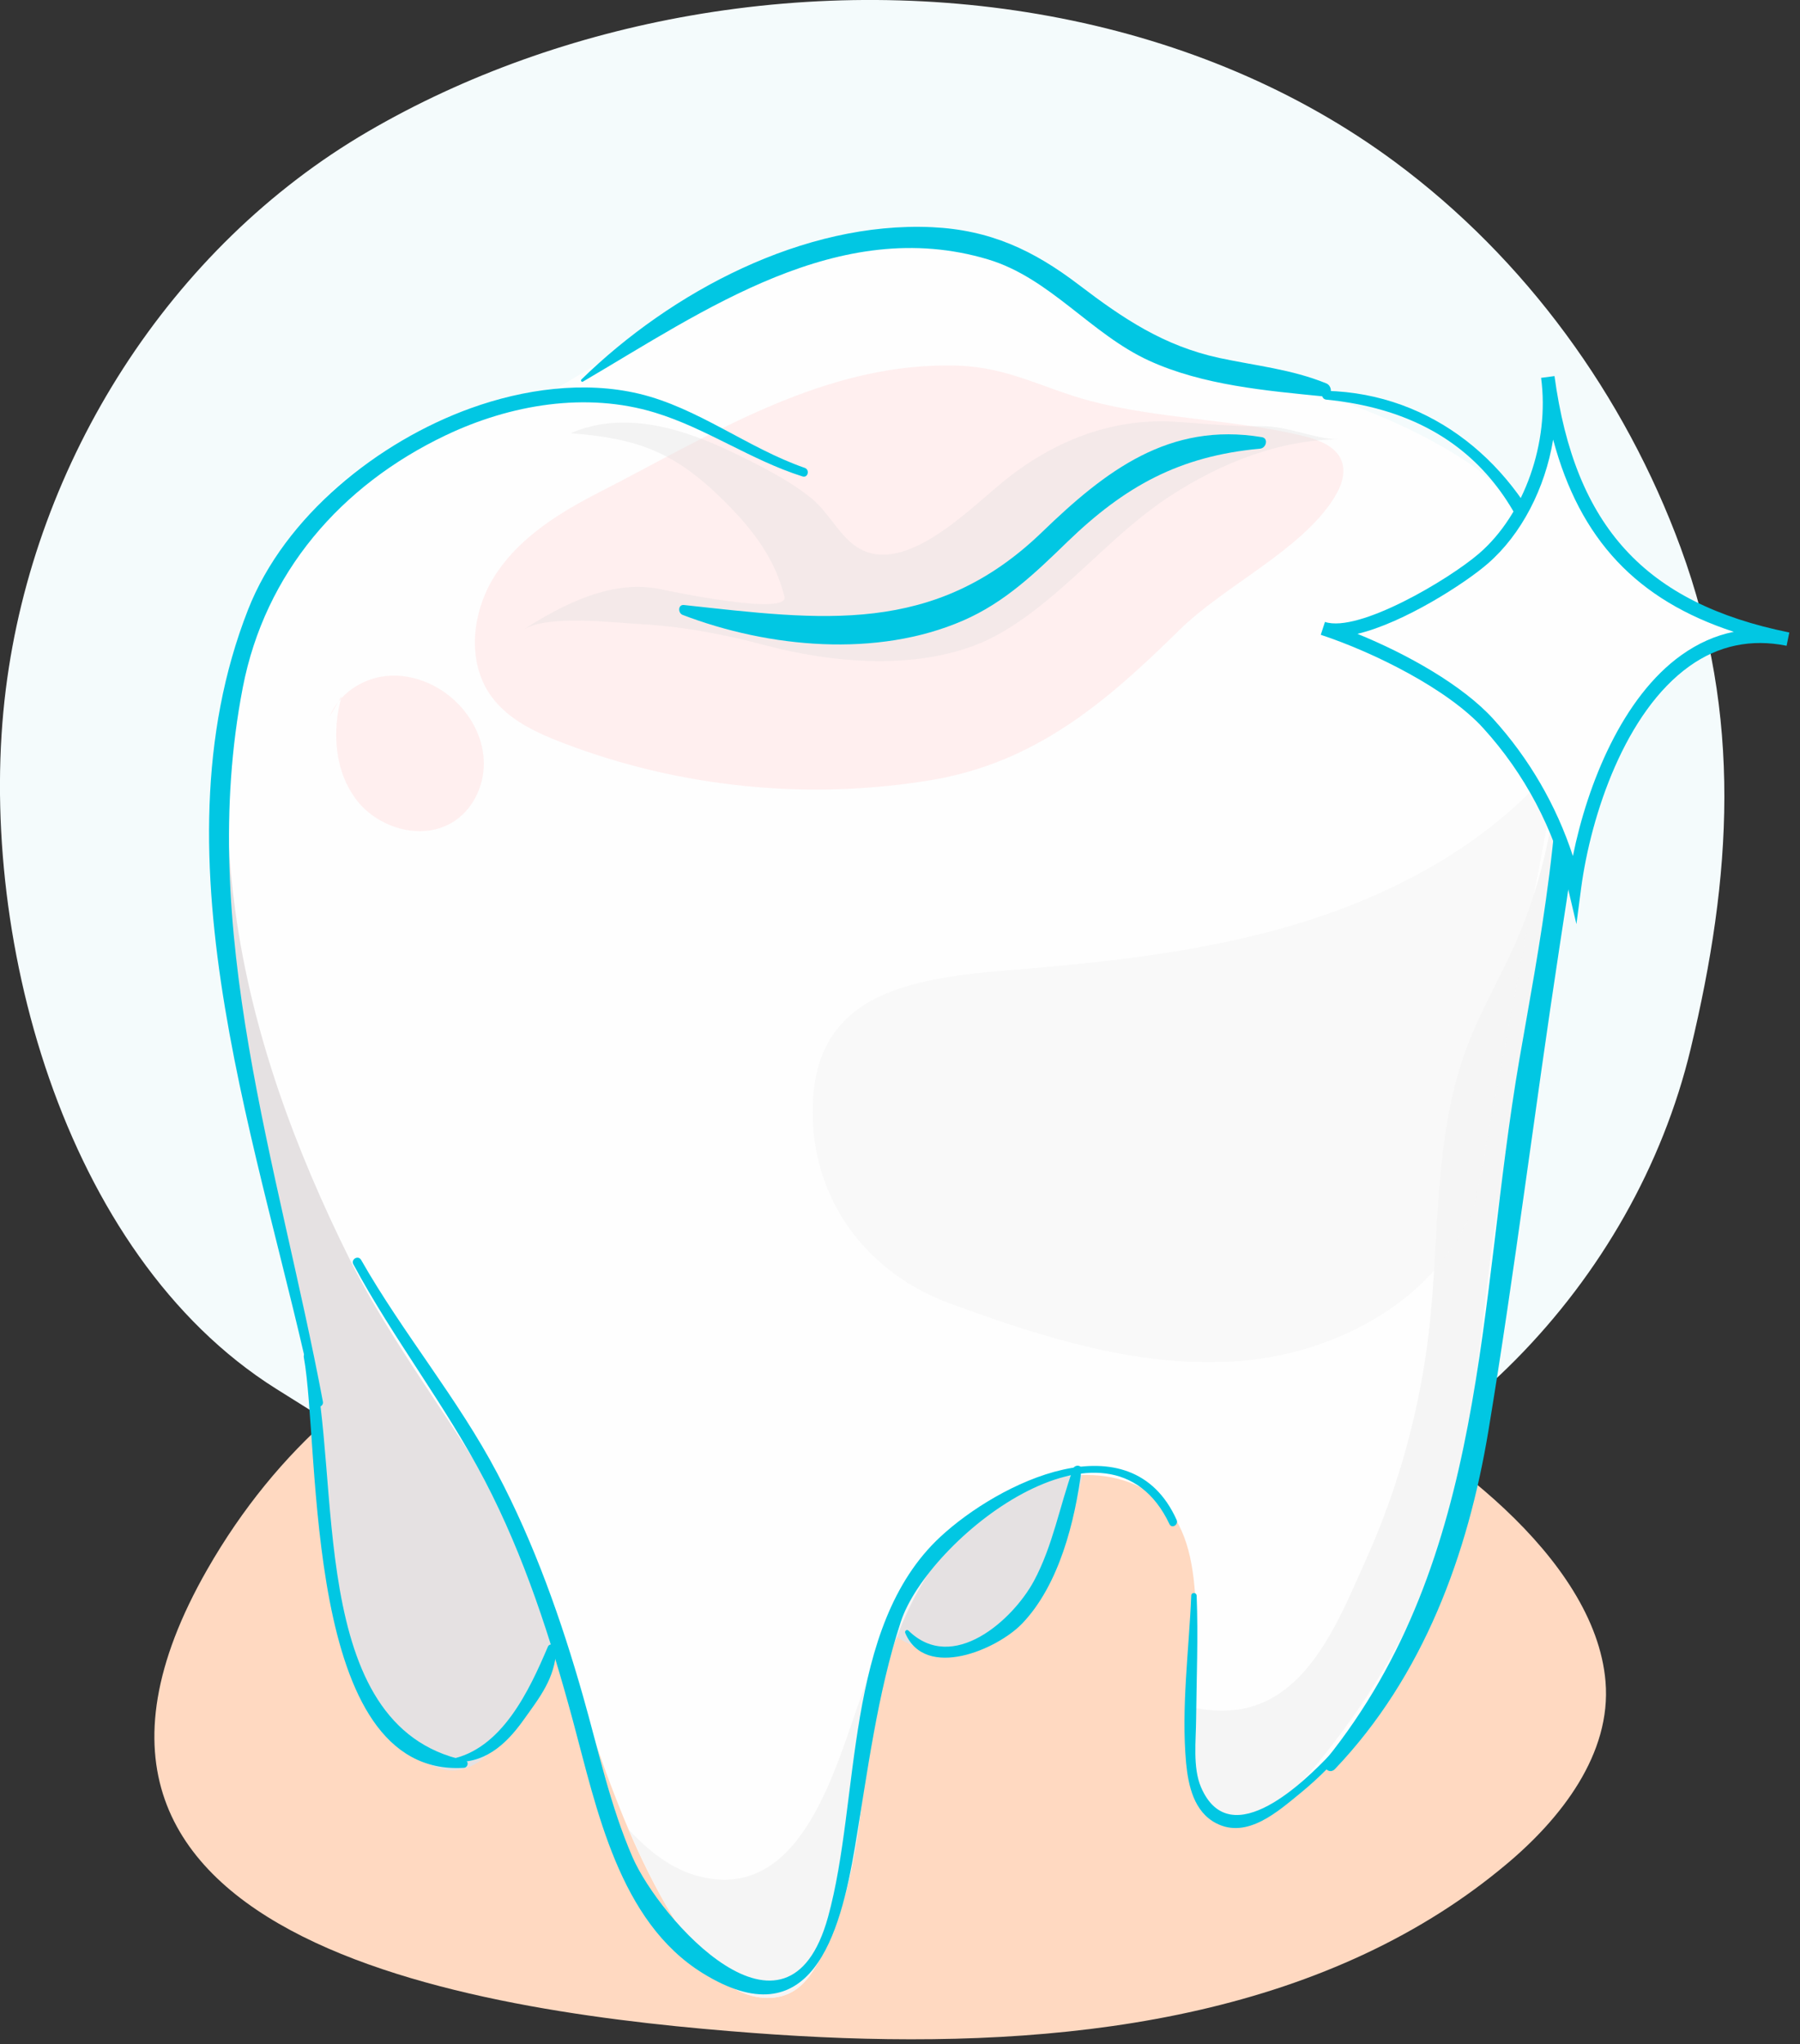 <svg width="133" height="151" viewBox="0 0 133 151" fill="none" xmlns="http://www.w3.org/2000/svg">
<rect x="0" y="0" width="133" height="151" fill="#333333" stroke="none"/>
<g clip-path="url(#clip0)">
<path d="M51.03 1.15C69.11 -2.01 88.61 1.25 103.07 11.96C112.71 19.1 120.05 29.21 124.18 40.45C128.76 52.92 127.97 64.76 124.92 77.48C120.77 94.77 106.52 109.45 89.16 113.32C81.82 114.96 74.22 114.76 66.7 114.91C59 115.06 51.18 115.58 43.68 113.84C35.24 111.88 27.72 107.19 20.38 102.57C4.56 92.61 -1.8 68.66 0.43 50.91C2.54 34.08 12.54 18.25 27.2 9.71C34.39 5.52 42.56 2.63 51.03 1.15Z" fill="#F4FBFC"/>
<path d="M106.48 141.24C91.98 150.47 73.13 151.48 55.7 150.17C36.75 148.75 -0.77 144.01 15.32 115.92C25.63 97.92 44.35 91.78 63.88 93.4C75.67 94.38 87.96 97.79 98.61 102.89C106.2 106.53 117.86 115 118.63 124.21C119.08 129.54 115.36 134.33 111.25 137.75C109.72 139.03 108.13 140.19 106.48 141.24Z" fill="#FFD9C1"/>
<path d="M78.78 85.05C77.68 70.48 69.65 57.85 59.53 47.88C52.65 41.1 37.62 27.53 27.43 35.55C25.31 37.22 23.78 39.49 22.3 41.75C12.06 57.34 17.56 80.46 22.1 97.13C23.89 103.69 23.33 110.5 24.67 117.2C25.41 120.88 30.1 134.54 35.84 129.79C40.57 125.88 41.52 119.16 43.63 113.4C44.62 110.7 46.18 107.87 48.9 106.93C52.11 105.82 55.62 107.82 57.82 110.42C60.01 113.01 61.41 116.21 63.66 118.75C65.92 121.29 69.58 123.12 72.69 121.77C74.48 121 75.71 119.34 76.7 117.67C83.1 106.85 79.64 96.47 78.78 85.05Z" fill="#E5E1E2"/>
<path d="M108.61 107.96C107.12 116.39 102.72 124.61 97.2 131.1C96.25 132.22 95.22 133.32 93.89 133.95C92.57 134.58 90.87 134.64 89.72 133.74C88.31 132.64 88.14 130.6 88.09 128.82C87.96 124.15 89.46 115.77 86.62 111.87C83.69 107.84 77.21 108.32 73.17 111.25C68.67 114.52 66.17 119.92 64.91 125.34C63.36 131.97 63.95 137.92 60.8 144.29C60.25 145.4 59.59 146.54 58.51 147.14C57.22 147.85 55.57 147.64 54.29 146.91C53.01 146.18 52.04 145.02 51.19 143.82C45.51 135.86 43.38 125.83 39.81 116.89C36.43 108.43 29.93 101.26 25.83 93C21.8 84.89 18.63 76.33 17.39 67.32C15.39 52.77 17.76 34.56 34.85 31.14C38.62 30.39 41.4 28.53 44.6 26.59C47.09 25.08 49.81 24.18 52.36 22.68C55.44 20.88 58.74 19.38 62.24 18.61C65.76 17.85 69.53 17.87 72.96 19.01C76.65 20.23 79.73 22.49 82.9 24.66C86.28 26.97 91.18 27.09 95.03 28.28C99.73 29.74 104.17 31.36 108.33 34.07C115.17 38.53 116.16 49.42 116.42 56.77C116.79 66.88 113.7 76.15 111.69 86.02C110.22 93.29 109.9 100.66 108.61 107.96Z" fill="#FEFEFE"/>
<path d="M115.52 50.74C115.42 57.16 114.64 63.5 112.11 69.36C110.95 72.04 109.44 74.56 108.41 77.29C105.9 83.92 106.39 91.24 105.59 98.27C104.92 104.11 103.34 109.85 100.93 115.21C99.18 119.09 97.08 124.62 92.62 126.02C91.06 126.51 89.41 126.43 87.81 126.05C87.77 126.97 87.75 127.84 87.77 128.6C87.82 130.38 87.99 132.41 89.39 133.5C90.54 134.4 92.22 134.34 93.54 133.71C94.86 133.08 95.88 131.98 96.83 130.87C102.32 124.4 106.71 116.23 108.19 107.83C109.47 100.56 109.79 93.22 111.26 86C113.25 76.17 116.33 66.94 115.97 56.88C115.89 55.02 115.77 52.91 115.52 50.74Z" fill="#F5F5F5"/>
<path d="M98.93 36.13C99.23 35.48 99.38 34.76 99.15 34.1C98.73 32.91 97.33 32.45 96.11 32.16C91.01 30.96 85.56 30.94 80.54 29.61C77.09 28.69 74.52 27.13 70.79 27.01C60.99 26.69 52.65 32.08 44.26 36.37C41.37 37.85 38.51 39.62 36.7 42.31C34.89 45 34.4 48.81 36.3 51.43C37.54 53.15 39.57 54.1 41.55 54.86C50.18 58.18 59.7 59.14 68.82 57.62C76.51 56.33 81.73 51.87 87.11 46.57C90.49 43.23 96.12 40.69 98.59 36.76C98.71 36.55 98.83 36.34 98.93 36.13Z" fill="#FFEFEF"/>
<path opacity="0.3" d="M72.92 47.29C73.26 47.13 73.6 46.95 73.94 46.76C78.6 44.08 81.98 39.54 86.52 36.6C90.23 34.2 94.5 32.49 98.92 32.45C97.22 32.46 95.15 31.45 93.19 31.48C90.98 31.52 88.95 31.28 86.77 31.15C82.01 30.86 77.61 32.69 73.99 35.69C71.34 37.88 66.58 42.71 63.2 40.33C61.96 39.46 61.18 37.8 59.97 36.82C58.3 35.46 56.16 34.4 54.23 33.46C50.55 31.68 46.15 30.27 42.17 32C47.21 32.39 49.91 33.42 53.57 37.07C55.59 39.09 57.26 41.23 57.96 44.07C58.32 45.53 49.52 43.67 48.85 43.53C45.23 42.76 41.61 44.63 38.62 46.54C40.45 45.37 45.21 45.99 47.31 46.1C50.42 46.27 53.45 46.84 56.46 47.64C61.52 49 68 49.57 72.92 47.29Z" fill="#DADADA"/>
<path d="M68.49 116.39C66.55 118.6 65.17 121.35 64.07 124.11C62 129.32 59.73 140.58 51.74 138.62C49.66 138.11 47.9 136.72 46.45 135.13C47.75 138.18 49.27 141.12 51.19 143.82C52.04 145.02 53.01 146.18 54.29 146.91C55.57 147.64 57.22 147.86 58.51 147.14C59.59 146.54 60.25 145.4 60.8 144.29C63.95 137.92 63.36 131.97 64.91 125.34C65.64 122.22 66.79 119.1 68.49 116.39Z" fill="#F5F5F5"/>
<path d="M25.25 51.41C24.5 54.01 24.72 57.02 26.39 59.15C28.07 61.28 31.39 62.15 33.62 60.62C35.07 59.64 35.85 57.82 35.74 56.08C35.64 54.33 34.71 52.69 33.38 51.55C32.03 50.4 30.23 49.74 28.48 49.94C26.72 50.14 25.05 51.26 24.37 52.9" fill="#FFEFEF"/>
<path d="M59.46 34.56C55.23 33.09 51.58 30.12 47.2 29.08C43.13 28.12 38.68 28.75 34.79 30.15C27.93 32.62 21.04 38.12 18.33 45.03C11.03 63.62 19.44 85.35 23.27 103.7C23.35 104.09 23.93 103.92 23.86 103.54C20.6 86.21 14.5 68.55 17.94 50.78C19.58 42.32 25.17 35.85 32.94 32.15C37.69 29.89 43.29 28.92 48.4 30.48C52.2 31.64 55.49 33.99 59.29 35.19C59.69 35.33 59.86 34.7 59.46 34.56Z" fill="#01C7E3"/>
<path d="M98 29.52C121.77 31.86 114.89 62.97 112.26 78.29C109.17 96.25 109.98 115.08 97.96 129.99C97.58 130.46 98.2 131.13 98.64 130.67C105.18 123.8 108.47 114.83 109.99 105.61C111.94 93.81 113.4 81.91 115.21 70.09C116.64 60.78 118.46 50.49 114.88 41.45C112.03 34.27 105.87 29.07 98.01 28.87C97.57 28.85 97.59 29.48 98 29.52Z" fill="#01C7E3"/>
<path d="M88.02 117.86C87.85 121.94 87.27 126.14 87.64 130.22C87.8 131.9 88.22 133.82 89.85 134.67C92.15 135.87 94.43 133.8 96.11 132.43C98.95 130.1 101.19 127.26 102.72 123.93C102.83 123.69 102.48 123.47 102.36 123.72C101.22 125.91 99.92 127.9 98.2 129.69C96.63 131.32 90.93 137.11 88.74 132.01C88.12 130.56 88.37 128.55 88.38 127.01C88.41 123.96 88.54 120.93 88.42 117.88C88.41 117.6 88.03 117.6 88.02 117.86Z" fill="#01C7E3"/>
<path d="M22.45 100.26C23.68 106.98 22.35 131.33 34.28 130.58C34.58 130.56 34.68 130.1 34.35 130.03C22.52 127.52 25.32 108.94 23.01 100.1C22.91 99.73 22.38 99.89 22.45 100.26Z" fill="#01C7E3"/>
<path d="M33.29 130.13C35.71 130.36 37.33 128.94 38.66 127.08C39.88 125.37 41 124 41.11 121.81C41.13 121.49 40.61 121.32 40.48 121.64C39.11 124.86 37.08 129.23 33.26 129.95C33.15 129.96 33.19 130.12 33.29 130.13Z" fill="#01C7E3"/>
<path d="M66.89 120.63C68.38 124.12 73.69 121.85 75.54 119.91C78.26 117.06 79.43 112.37 79.91 108.57C79.96 108.19 79.4 108.17 79.29 108.49C78.29 111.26 77.8 114.17 76.39 116.79C74.83 119.67 70.4 123.65 67.13 120.45C67 120.32 66.82 120.48 66.89 120.63Z" fill="#01C7E3"/>
<path d="M50.44 45.42C56.79 47.85 64.81 48.61 71.18 45.83C74.24 44.5 76.49 42.33 78.85 40.04C83.12 35.91 87.14 33.69 93.11 33.14C93.56 33.1 93.75 32.37 93.23 32.29C86.38 31.16 81.69 34.77 77 39.3C69.02 47.01 60.67 45.79 50.54 44.69C50.09 44.64 50.08 45.28 50.44 45.42Z" fill="#01C7E3"/>
<path d="M43.07 28.19C52.02 22.95 62 15.87 73 19.16C77.58 20.53 80.6 24.67 84.9 26.64C88.88 28.46 93.56 28.86 97.87 29.29C98.47 29.35 98.47 28.51 98 28.32C95.42 27.27 92.79 27.02 90.09 26.44C86 25.55 83.01 23.55 79.73 21.05C76.36 18.48 73.16 16.98 68.85 16.78C59.36 16.35 49.59 21.56 42.96 28.03C42.88 28.12 42.98 28.24 43.07 28.19Z" fill="#01C7E3"/>
<path opacity="0.61" d="M115.24 56.1C110.52 61.94 103.67 65.78 96.51 68.04C89.35 70.3 81.81 71.08 74.32 71.69C66.32 72.34 59.77 73.79 60.06 82.67C60.27 89.02 64.28 94.1 70.15 96.26C77.09 98.81 84.36 101.13 91.72 100.52C99.09 99.91 106.61 95.7 109.02 88.71" fill="#F5F5F5"/>
<path d="M26.11 93.39C29.06 98.89 32.94 103.84 35.82 109.36C38.74 114.95 40.7 121.06 42.34 127.13C44.09 133.61 45.73 141.92 51.92 145.75C59.92 150.7 62.08 142.92 63.17 136.44C64.09 130.96 64.82 125.09 66.56 119.79C68.58 113.65 81.93 103.09 86.41 112.58C86.58 112.94 87.1 112.63 86.94 112.27C83.53 104.69 73.77 109.53 69.47 113.53C62.31 120.19 63.59 132.9 61.18 141.61C58.18 152.44 48.72 141.73 46.74 137.19C45.08 133.37 44.22 129.29 43.08 125.29C41.48 119.66 39.48 114.01 36.74 108.82C33.84 103.32 29.76 98.47 26.68 93.06C26.46 92.69 25.91 93.02 26.11 93.39Z" fill="#01C7E3"/>
<path d="M132.12 47.2C121.11 44.97 115.88 39.01 114.37 27.84C115.01 32.53 113.27 38.11 109.61 41.26C107.51 43.07 100.57 47.34 97.74 46.41C101.65 47.69 107.19 50.39 109.96 53.44C112.99 56.77 115.26 60.96 116.34 65.51C117.35 57.99 122.08 45.17 132.12 47.2Z" fill="#FEFEFE"/>
<path d="M116.48 68.26L115.86 65.63C114.82 61.24 112.65 57.14 109.59 53.78C106.97 50.9 101.53 48.19 97.59 46.89L97.9 45.94C100.38 46.76 107.03 42.83 109.28 40.89C112.63 38.01 114.51 32.67 113.87 27.91L114.86 27.78C116.37 38.9 121.56 44.56 132.21 46.72L132.01 47.7C129.39 47.17 126.97 47.68 124.83 49.21C120.09 52.59 117.56 60.15 116.83 65.59L116.48 68.26ZM100.3 46.82C104.01 48.33 108.07 50.62 110.33 53.1C112.99 56.03 115 59.5 116.22 63.23C117.3 57.9 119.88 51.49 124.25 48.38C125.46 47.52 126.75 46.94 128.11 46.67C120.94 44.32 116.74 39.86 114.76 32.47C114.17 36.06 112.42 39.48 109.92 41.64C108.29 43.06 103.75 46 100.3 46.82Z" fill="#01C7E3"/>
</g>
<defs>
<clipPath id="clip0">
<rect width="132.22" height="150.63" fill="white"/>
</clipPath>
</defs>
</svg>
